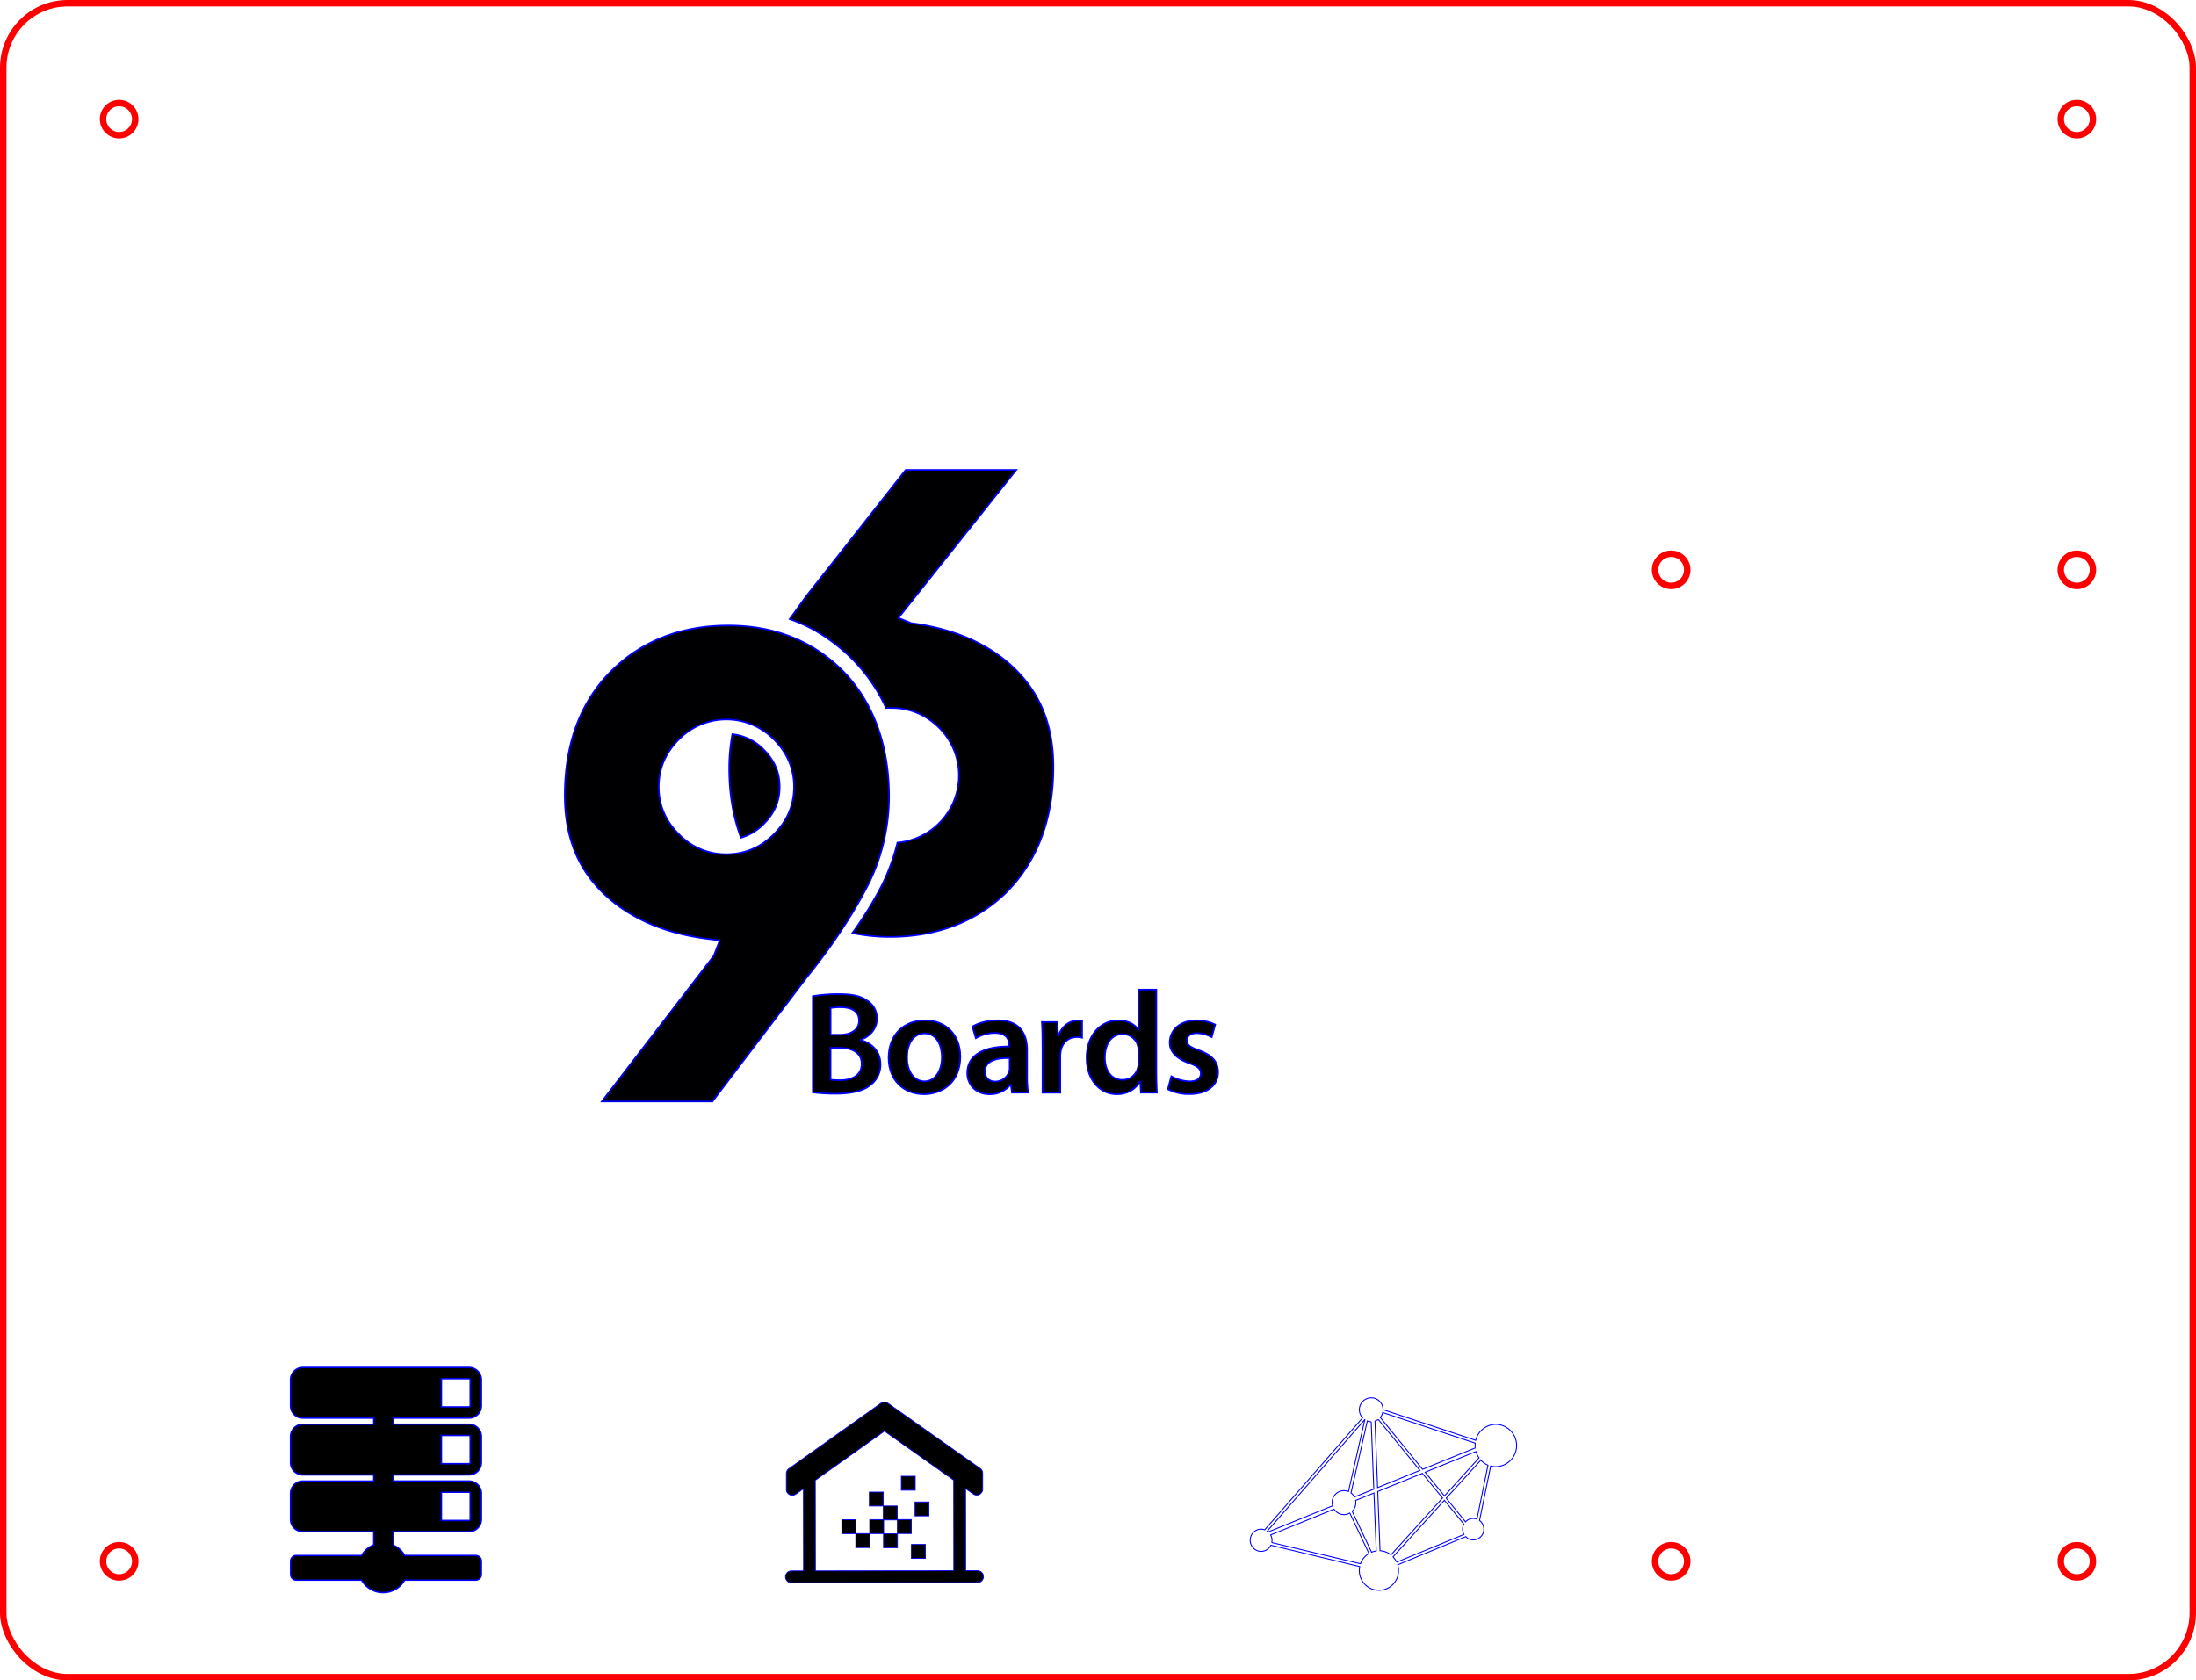 <?xml version="1.0" encoding="UTF-8" standalone="no"?>
<svg
   xmlns:dc="http://purl.org/dc/elements/1.1/"
   xmlns:cc="http://creativecommons.org/ns#"
   xmlns:rdf="http://www.w3.org/1999/02/22-rdf-syntax-ns#"
   xmlns:svg="http://www.w3.org/2000/svg"
   xmlns="http://www.w3.org/2000/svg"
   xmlns:sodipodi="http://sodipodi.sourceforge.net/DTD/sodipodi-0.dtd"
   xmlns:inkscape="http://www.inkscape.org/namespaces/inkscape"
   height="130.5mm"
   version="1.1"
   viewBox="0 0 170.5 130.5"
   width="170.5mm"
   id="svg5680"
   sodipodi:docname="ee96-generic-96boards.svg"
   inkscape:version="0.92.1 r">
  <sodipodi:namedview
     pagecolor="#ffffff"
     bordercolor="#666666"
     borderopacity="1"
     objecttolerance="10"
     gridtolerance="10"
     guidetolerance="10"
     inkscape:pageopacity="0"
     inkscape:pageshadow="2"
     inkscape:window-width="1920"
     inkscape:window-height="1009"
     id="namedview5682"
     showgrid="false"
     inkscape:zoom="0.47665395"
     inkscape:cx="-574.79832"
     inkscape:cy="-159.52619"
     inkscape:window-x="0"
     inkscape:window-y="34"
     inkscape:window-maximized="1"
     inkscape:current-layer="svg5680"
     fit-margin-top="0"
     fit-margin-left="0"
     fit-margin-right="0"
     fit-margin-bottom="0" />
  <defs
     id="defs5638" />
  <g
     id="g5658"
     transform="translate(0.25,0.25)">
    <rect
       height="130"
       rx="5"
       ry="5"
       width="170"
       x="0"
       y="0"
       id="rect5640"
       style="fill:none;stroke:#ff0000;stroke-width:0.5" />
    <g
       id="g5656">
      <circle
         cx="9"
         cy="9"
         r="1.25"
         id="circle5642"
         style="fill:none;stroke:#ff0000;stroke-width:0.5" />
      <circle
         cx="161"
         cy="9"
         r="1.25"
         id="circle5644"
         style="fill:none;stroke:#ff0000;stroke-width:0.5" />
      <circle
         cx="9"
         cy="121"
         r="1.25"
         id="circle5646"
         style="fill:none;stroke:#ff0000;stroke-width:0.5" />
      <circle
         cx="161"
         cy="121"
         r="1.25"
         id="circle5648"
         style="fill:none;stroke:#ff0000;stroke-width:0.5" />
      <circle
         cx="129.5"
         cy="121"
         r="1.25"
         id="circle5650"
         style="fill:none;stroke:#ff0000;stroke-width:0.5" />
      <circle
         cx="161"
         cy="44"
         r="1.25"
         id="circle5652"
         style="fill:none;stroke:#ff0000;stroke-width:0.5" />
      <circle
         cx="129.5"
         cy="44"
         r="1.25"
         id="circle5654"
         style="fill:none;stroke:#ff0000;stroke-width:0.5" />
    </g>
  </g>
  <g
     transform="matrix(-1,0,0,1,170.25,132.25)"
     id="g5678">
    <rect
       height="130"
       rx="5"
       ry="5"
       width="170"
       x="0"
       y="0"
       id="rect5660"
       style="fill:none;stroke:#ff0000;stroke-width:0.5" />
    <g
       id="g5676">
      <circle
         cx="9"
         cy="9"
         r="1.25"
         id="circle5662"
         style="fill:none;stroke:#ff0000;stroke-width:0.5" />
      <circle
         cx="161"
         cy="9"
         r="1.25"
         id="circle5664"
         style="fill:none;stroke:#ff0000;stroke-width:0.5" />
      <circle
         cx="9"
         cy="121"
         r="1.25"
         id="circle5666"
         style="fill:none;stroke:#ff0000;stroke-width:0.5" />
      <circle
         cx="161"
         cy="121"
         r="1.25"
         id="circle5668"
         style="fill:none;stroke:#ff0000;stroke-width:0.5" />
      <circle
         cx="129.5"
         cy="121"
         r="1.25"
         id="circle5670"
         style="fill:none;stroke:#ff0000;stroke-width:0.5" />
      <circle
         cx="161"
         cy="44"
         r="1.25"
         id="circle5672"
         style="fill:none;stroke:#ff0000;stroke-width:0.5" />
      <circle
         cx="129.5"
         cy="44"
         r="1.25"
         id="circle5674"
         style="fill:none;stroke:#ff0000;stroke-width:0.5" />
    </g>
  </g>
  <g
     id="g6363"
     transform="translate(19.509,-42.056)">
    <path
       style="fill:#000002;fill-opacity:1;stroke:#0000ff;stroke-width:0.126;stroke-opacity:1"
       id="path921"
       d="m 43.602,119.415 a 11.592,11.592 0 0 1 2.012,-0.157 c 1.026,0 1.656,0.126 2.176,0.484 a 1.602,1.602 0 0 1 0.788,1.42 c 0,0.699 -0.44,1.342 -1.258,1.645 v 0.023 c 0.8,0.202 1.533,0.834 1.533,1.886 a 1.971,1.971 0 0 1 -0.733,1.567 c -0.541,0.473 -1.431,0.711 -2.818,0.711 a 13.431,13.431 0 0 1 -1.702,-0.102 v -7.476 z m 1.375,2.998 h 0.711 c 0.958,0 1.499,-0.45 1.499,-1.093 0,-0.711 -0.541,-1.038 -1.42,-1.038 a 3.773,3.773 0 0 0 -0.788,0.057 v 2.074 z m 0,3.494 a 6.123,6.123 0 0 0 0.733,0.034 c 0.89,0 1.679,-0.338 1.679,-1.274 0,-0.88 -0.766,-1.24 -1.724,-1.24 h -0.688 z"
       class="cls-1"
       inkscape:connector-curvature="0" />
    <path
       style="fill:#000002;fill-opacity:1;stroke:#0000ff;stroke-width:0.126;stroke-opacity:1"
       id="path923"
       d="m 55.051,124.114 c 0,2.012 -1.42,2.919 -2.818,2.919 -1.556,0 -2.75,-1.07 -2.75,-2.828 0,-1.803 1.183,-2.908 2.84,-2.908 1.636,0 2.729,1.149 2.729,2.817 z m -4.136,0.057 c 0,1.059 0.518,1.86 1.363,1.86 0.788,0 1.342,-0.777 1.342,-1.886 0,-0.856 -0.377,-1.837 -1.331,-1.837 -0.98,0.006 -1.375,0.951 -1.375,1.864 z"
       class="cls-1"
       inkscape:connector-curvature="0" />
    <path
       style="fill:#000002;fill-opacity:1;stroke:#0000ff;stroke-width:0.126;stroke-opacity:1"
       id="path925"
       d="m 59.065,126.91 -0.091,-0.609 h -0.034 a 2.039,2.039 0 0 1 -1.624,0.733 c -1.104,0 -1.724,-0.8 -1.724,-1.635 0,-1.383 1.229,-2.085 3.257,-2.074 v -0.091 c 0,-0.361 -0.147,-0.958 -1.115,-0.958 a 2.908,2.908 0 0 0 -1.476,0.406 l -0.268,-0.902 c 0.406,-0.252 1.115,-0.484 1.983,-0.484 1.761,0 2.264,1.115 2.264,2.31 v 1.983 a 8.803,8.803 0 0 0 0.079,1.319 z m -0.182,-2.682 c -0.981,-0.023 -1.917,0.191 -1.917,1.026 0,0.541 0.35,0.788 0.789,0.788 a 1.123,1.123 0 0 0 1.082,-0.755 0.999,0.999 0 0 0 0.045,-0.304 v -0.755 z"
       class="cls-1"
       inkscape:connector-curvature="0" />
    <path
       style="fill:#000002;fill-opacity:1;stroke:#0000ff;stroke-width:0.126;stroke-opacity:1"
       id="path927"
       d="m 61.429,123.194 c 0,-0.744 -0.011,-1.274 -0.045,-1.769 h 1.206 l 0.045,1.048 h 0.045 c 0.27,-0.777 0.913,-1.172 1.499,-1.172 a 1.456,1.456 0 0 1 0.327,0.034 v 1.308 a 1.928,1.928 0 0 0 -0.406,-0.045 c -0.665,0 -1.115,0.429 -1.24,1.049 a 2.389,2.389 0 0 0 -0.045,0.429 v 2.84 h -1.383 v -3.72 z"
       class="cls-1"
       inkscape:connector-curvature="0" />
    <path
       style="fill:#000002;fill-opacity:1;stroke:#0000ff;stroke-width:0.126;stroke-opacity:1"
       id="path929"
       d="m 70.27,118.908 v 6.458 c 0,0.563 0.023,1.172 0.045,1.544 h -1.24 l -0.057,-0.868 h -0.023 c -0.327,0.609 -0.992,0.992 -1.792,0.992 -1.308,0 -2.344,-1.115 -2.344,-2.807 -0.011,-1.837 1.138,-2.93 2.457,-2.93 0.755,0 1.297,0.316 1.544,0.722 h 0.023 v -3.111 h 1.383 z m -1.383,4.801 a 1.957,1.957 0 0 0 -0.034,-0.361 1.215,1.215 0 0 0 -1.195,-0.981 c -0.89,0 -1.383,0.788 -1.383,1.815 0,1.006 0.495,1.735 1.375,1.735 a 1.222,1.222 0 0 0 1.195,-0.981 1.547,1.547 0 0 0 0.045,-0.406 v -0.821 z"
       class="cls-1"
       inkscape:connector-curvature="0" />
    <path
       style="fill:#000002;fill-opacity:1;stroke:#0000ff;stroke-width:0.126;stroke-opacity:1"
       id="path931"
       d="m 71.434,125.636 a 3.092,3.092 0 0 0 1.408,0.395 c 0.609,0 0.88,-0.252 0.88,-0.609 0,-0.357 -0.225,-0.563 -0.902,-0.8 -1.07,-0.377 -1.522,-0.958 -1.509,-1.601 0,-0.97 0.8,-1.724 2.074,-1.724 a 3.223,3.223 0 0 1 1.454,0.327 l -0.27,0.981 a 2.465,2.465 0 0 0 -1.161,-0.316 c -0.495,0 -0.766,0.236 -0.766,0.575 0,0.338 0.259,0.518 0.958,0.766 0.992,0.361 1.454,0.868 1.465,1.679 0,0.992 -0.777,1.713 -2.231,1.713 a 3.541,3.541 0 0 1 -1.668,-0.377 z"
       class="cls-1"
       inkscape:connector-curvature="0" />
    <path
       style="fill:#000002;fill-opacity:1;stroke:#0000ff;stroke-width:0.126;stroke-opacity:1"
       id="path933"
       d="m 58.816,93.563 c -1.937,-1.67 -4.485,-2.719 -7.572,-3.115 l -0.999,-0.405 9.149,-11.493 h -8.584 l -7.353,9.335 c -0.597,0.736 -1.148,1.577 -1.654,2.249 1.822,0.629 3.447,1.708 4.857,3.102 a 13.172,13.172 0 0 1 2.621,3.8 c 0.147,-0.011 0.296,0 0.446,0 1.412,0 2.653,0.526 3.687,1.546 a 5.234,5.234 0 0 1 -3.245,8.91 16.318,16.318 0 0 1 -1.177,3.252 28.949,28.949 0 0 1 -2.324,3.773 14.211,14.211 0 0 0 2.908,0.297 c 3.616,0 6.641,-1.144 8.992,-3.395 2.452,-2.435 3.71,-5.732 3.71,-9.809 0,-3.393 -1.132,-6.025 -3.462,-8.046 z"
       class="cls-2"
       inkscape:connector-curvature="0" />
    <path
       style="fill:#000002;fill-opacity:1;stroke:#0000ff;stroke-width:0.126;stroke-opacity:1"
       id="path935"
       d="m 41.025,103.161 c 0,-1.117 -0.402,-2.06 -1.231,-2.885 a 3.949,3.949 0 0 0 -2.443,-1.202 14.544,14.544 0 0 0 -0.243,2.632 c 0,1.996 0.306,3.803 0.912,5.408 a 4.067,4.067 0 0 0 1.773,-1.073 c 0.825,-0.82 1.232,-1.763 1.232,-2.88 z"
       class="cls-2"
       inkscape:connector-curvature="0" />
    <path
       style="fill:#000002;fill-opacity:1;stroke:#0000ff;stroke-width:0.126;stroke-opacity:1"
       id="path937"
       d="m 45.872,94.097 c -2.323,-2.298 -5.294,-3.465 -8.829,-3.465 -3.614,0 -6.64,1.154 -8.99,3.433 -2.462,2.399 -3.711,5.682 -3.711,9.751 0,3.412 1.132,6.036 3.456,8.03 1.938,1.67 4.487,2.718 7.574,3.112 l 0.997,0.126 -0.454,1.192 -8.696,11.318 h 8.588 l 7.357,-9.683 c 2.303,-2.836 3.927,-5.517 4.832,-7.349 a 15.417,15.417 0 0 0 1.524,-6.665 c -0.006,-3.969 -1.231,-7.373 -3.647,-9.8 z m -5.294,12.741 c -1.035,1.03 -2.276,1.553 -3.69,1.553 a 5.076,5.076 0 0 1 -3.69,-1.553 c -1.035,-1.031 -1.559,-2.264 -1.559,-3.677 0,-1.414 0.524,-2.641 1.559,-3.677 a 5.156,5.156 0 0 1 7.379,0 c 1.035,1.031 1.561,2.264 1.561,3.677 0,1.414 -0.524,2.646 -1.561,3.677 z"
       class="cls-1"
       inkscape:connector-curvature="0" />
  </g>
  <path
     inkscape:connector-curvature="0"
     id="DZone"
     class="cls-3"
     d="m 116.15,110.615 a 1.626,1.626 0 0 0 -1.574,1.238 l -7.193,-2.382 a 0.92,0.92 0 1 0 -1.84,0.009 0.94,0.94 0 0 0 0.249,0.629 l -7.599,8.695 a 1.06,1.06 0 0 0 -0.289,-0.055 0.866,0.866 0 0 0 0,1.731 0.855,0.855 0 0 0 0.765,-0.482 l 6.902,1.659 a 1.561,1.562 0 0 0 -0.031,0.32 1.522,1.523 0 1 0 3.044,0 1.665,1.666 0 0 0 -0.061,-0.456 l 5.281,-2.186 a 0.787,0.787 0 0 0 0.586,0.254 0.829,0.829 0 0 0 0.816,-0.843 0.843,0.844 0 0 0 -0.332,-0.669 l 0.867,-4.232 a 1.456,1.456 0 0 0 0.407,0.055 1.643,1.643 0 0 0 0.002,-3.285 z m -9.142,-0.387 3.238,3.961 -3.29,1.335 -0.201,-5.162 a 1.079,1.079 0 0 0 0.254,-0.133 z m -0.547,0.183 0.203,5.233 -1.5,0.608 a 1.023,1.024 0 0 0 -0.27,-0.314 l 1.266,-5.585 a 1.145,1.145 0 0 0 0.302,0.058 z m -1.192,6.284 a 0.971,0.972 0 0 0 -0.013,-0.175 l 1.419,-0.575 0.179,4.497 a 1.723,1.724 0 0 0 -0.364,0.1 l -1.506,-3.178 a 0.931,0.931 0 0 0 0.285,-0.67 z m 2.727,4.054 a 1.548,1.548 0 0 0 -0.848,-0.323 l -0.179,-4.599 3.463,-1.408 1.571,1.915 z m 2.653,-6.418 3.947,-1.604 a 1.681,1.682 0 0 0 0.241,0.488 l -2.689,2.958 z m 3.888,-1.883 -4.086,1.656 -3.284,-4.027 a 0.923,0.923 0 0 0 0.189,-0.384 l 7.18,2.378 c 0,0.061 -0.005,0.123 -0.005,0.186 0,0.062 5.5e-4,0.131 0.004,0.192 z m -8.583,-2.196 a 0.012,0.012 0 0 0 0.009,0 l -1.266,5.578 a 0.92,0.92 0 0 0 -1.232,1.11 l -4.995,2.027 a 0.613,0.613 0 0 0 -0.08,-0.061 z m -7.212,9.542 a 1.039,1.039 0 0 0 0.019,-0.18 0.829,0.829 0 0 0 -0.111,-0.411 l 4.927,-2.002 a 0.94,0.94 0 0 0 0.768,0.424 0.965,0.965 0 0 0 0.456,-0.125 l 1.487,3.142 a 1.569,1.57 0 0 0 -0.659,0.796 z m 9.699,1.522 a 1.998,1.998 0 0 0 -0.285,-0.414 l 3.986,-4.392 1.515,1.852 a 0.861,0.861 0 0 0 -0.097,0.387 0.878,0.879 0 0 0 0.103,0.416 z m 6.233,-3.342 a 0.763,0.763 0 0 0 -0.286,-0.055 0.829,0.829 0 0 0 -0.602,0.263 l -1.498,-1.834 2.687,-2.955 a 1.586,1.587 0 0 0 0.553,0.392 z"
     style="fill:none;stroke:#0000ff;stroke-width:0.074;stroke-miterlimit:4;stroke-dasharray:none;stroke-opacity:1" />
  <path
     inkscape:connector-curvature="0"
     d="m 33.837,110.128 h 2.583 a 0.958,0.958 0 0 0 0.957,-0.957 v -2.02 a 0.958,0.958 0 0 0 -0.958,-0.957 H 23.512 a 0.958,0.958 0 0 0 -0.957,0.958 v 2.019 a 0.958,0.958 0 0 0 0.957,0.957 h 5.505 v 0.477 h -5.505 a 0.958,0.958 0 0 0 -0.957,0.958 v 2.019 a 0.958,0.958 0 0 0 0.957,0.957 h 5.505 v 0.477 h -5.504 a 0.958,0.958 0 0 0 -0.957,0.957 v 2.019 a 0.958,0.958 0 0 0 0.957,0.957 h 5.505 v 1.021 a 1.941,1.942 0 0 0 -0.946,0.829 h -5.072 a 0.435,0.435 0 0 0 -0.435,0.435 v 1.04 a 0.435,0.435 0 0 0 0.435,0.435 h 5.072 a 1.927,1.928 0 0 0 3.347,0 h 5.519 a 0.435,0.435 0 0 0 0.435,-0.435 v -1.041 a 0.435,0.435 0 0 0 -0.435,-0.435 h -5.514 a 1.941,1.942 0 0 0 -0.884,-0.802 v -1.049 h 5.88 a 0.958,0.958 0 0 0 0.957,-0.957 v -2.019 a 0.958,0.958 0 0 0 -0.957,-0.957 h -5.88 v -0.477 h 5.88 a 0.958,0.958 0 0 0 0.957,-0.957 v -2.019 a 0.958,0.958 0 0 0 -0.957,-0.957 h -5.88 v -0.476 z m 2.669,-2.976 v 2.018 a 0.087,0.087 0 0 1 -0.087,0.087 h -2.147 v -2.192 h 2.148 a 0.087,0.087 0 0 1 0.086,0.086 z m 0,8.821 v 2.019 a 0.087,0.087 0 0 1 -0.087,0.087 h -2.147 v -2.193 h 2.148 a 0.087,0.087 0 0 1 0.087,0.087 z m 0,-4.41 v 2.019 a 0.087,0.087 0 0 1 -0.087,0.087 h -2.147 v -2.193 h 2.148 a 0.087,0.087 0 0 1 0.086,0.087 z"
     id="path7468"
     style="fill:#000000;fill-opacity:1;stroke:#0000ff;stroke-width:0.11;stroke-opacity:1" />
  <path
     inkscape:connector-curvature="0"
     d="m 76.358,122.44 a 0.46,0.46 0 0 1 -0.46,0.461 h -1.381 l -11.667,0.014 H 61.469 a 0.461,0.461 0 1 1 0,-0.921 h 0.921 l -0.009,-6.385 -0.603,0.429 a 0.46,0.46 0 0 1 -0.725,-0.375 v -1.229 a 0.462,0.462 0 0 1 0.194,-0.376 l 7.152,-5.089 a 0.461,0.461 0 0 1 0.533,0 l 7.17,5.072 a 0.461,0.461 0 0 1 0.195,0.376 v 1.229 a 0.461,0.461 0 0 1 -0.725,0.377 l -0.604,-0.428 0.007,6.387 h 0.921 a 0.46,0.46 0 0 1 0.463,0.459 z m -2.303,-0.458 -0.008,-6.934 a 0.449,0.45 0 0 1 0.01,-0.096 l -5.388,-3.813 -5.379,3.824 a 0.455,0.455 0 0 1 0.01,0.096 l 0.008,6.936 z m -7.611,-2.885 h 1.083 v 1.084 h -1.083 z m 2.165,-1.06 h 1.057 v -1.084 h -1.083 v 1.058 h -1.057 v 1.084 h 1.083 z m -1.111,-2.166 h 1.083 v 1.084 h -1.083 z m -2.138,2.144 h 1.083 v 1.084 h -1.083 z m 3.238,1.092 h 1.083 v 1.084 h -1.083 z m 2.167,0.833 h 1.083 v 1.084 H 70.764 Z M 69.677,118.01 h 1.083 v 1.084 H 69.677 Z m 1.367,-1.371 h 1.083 v 1.084 h -1.083 z m -1.065,-1.997 h 1.083 v 1.084 h -1.083 z"
     id="path8121"
     style="fill:#000000;fill-opacity:1;stroke:#0000ff;stroke-width:0.062;stroke-opacity:1" />
</svg>
